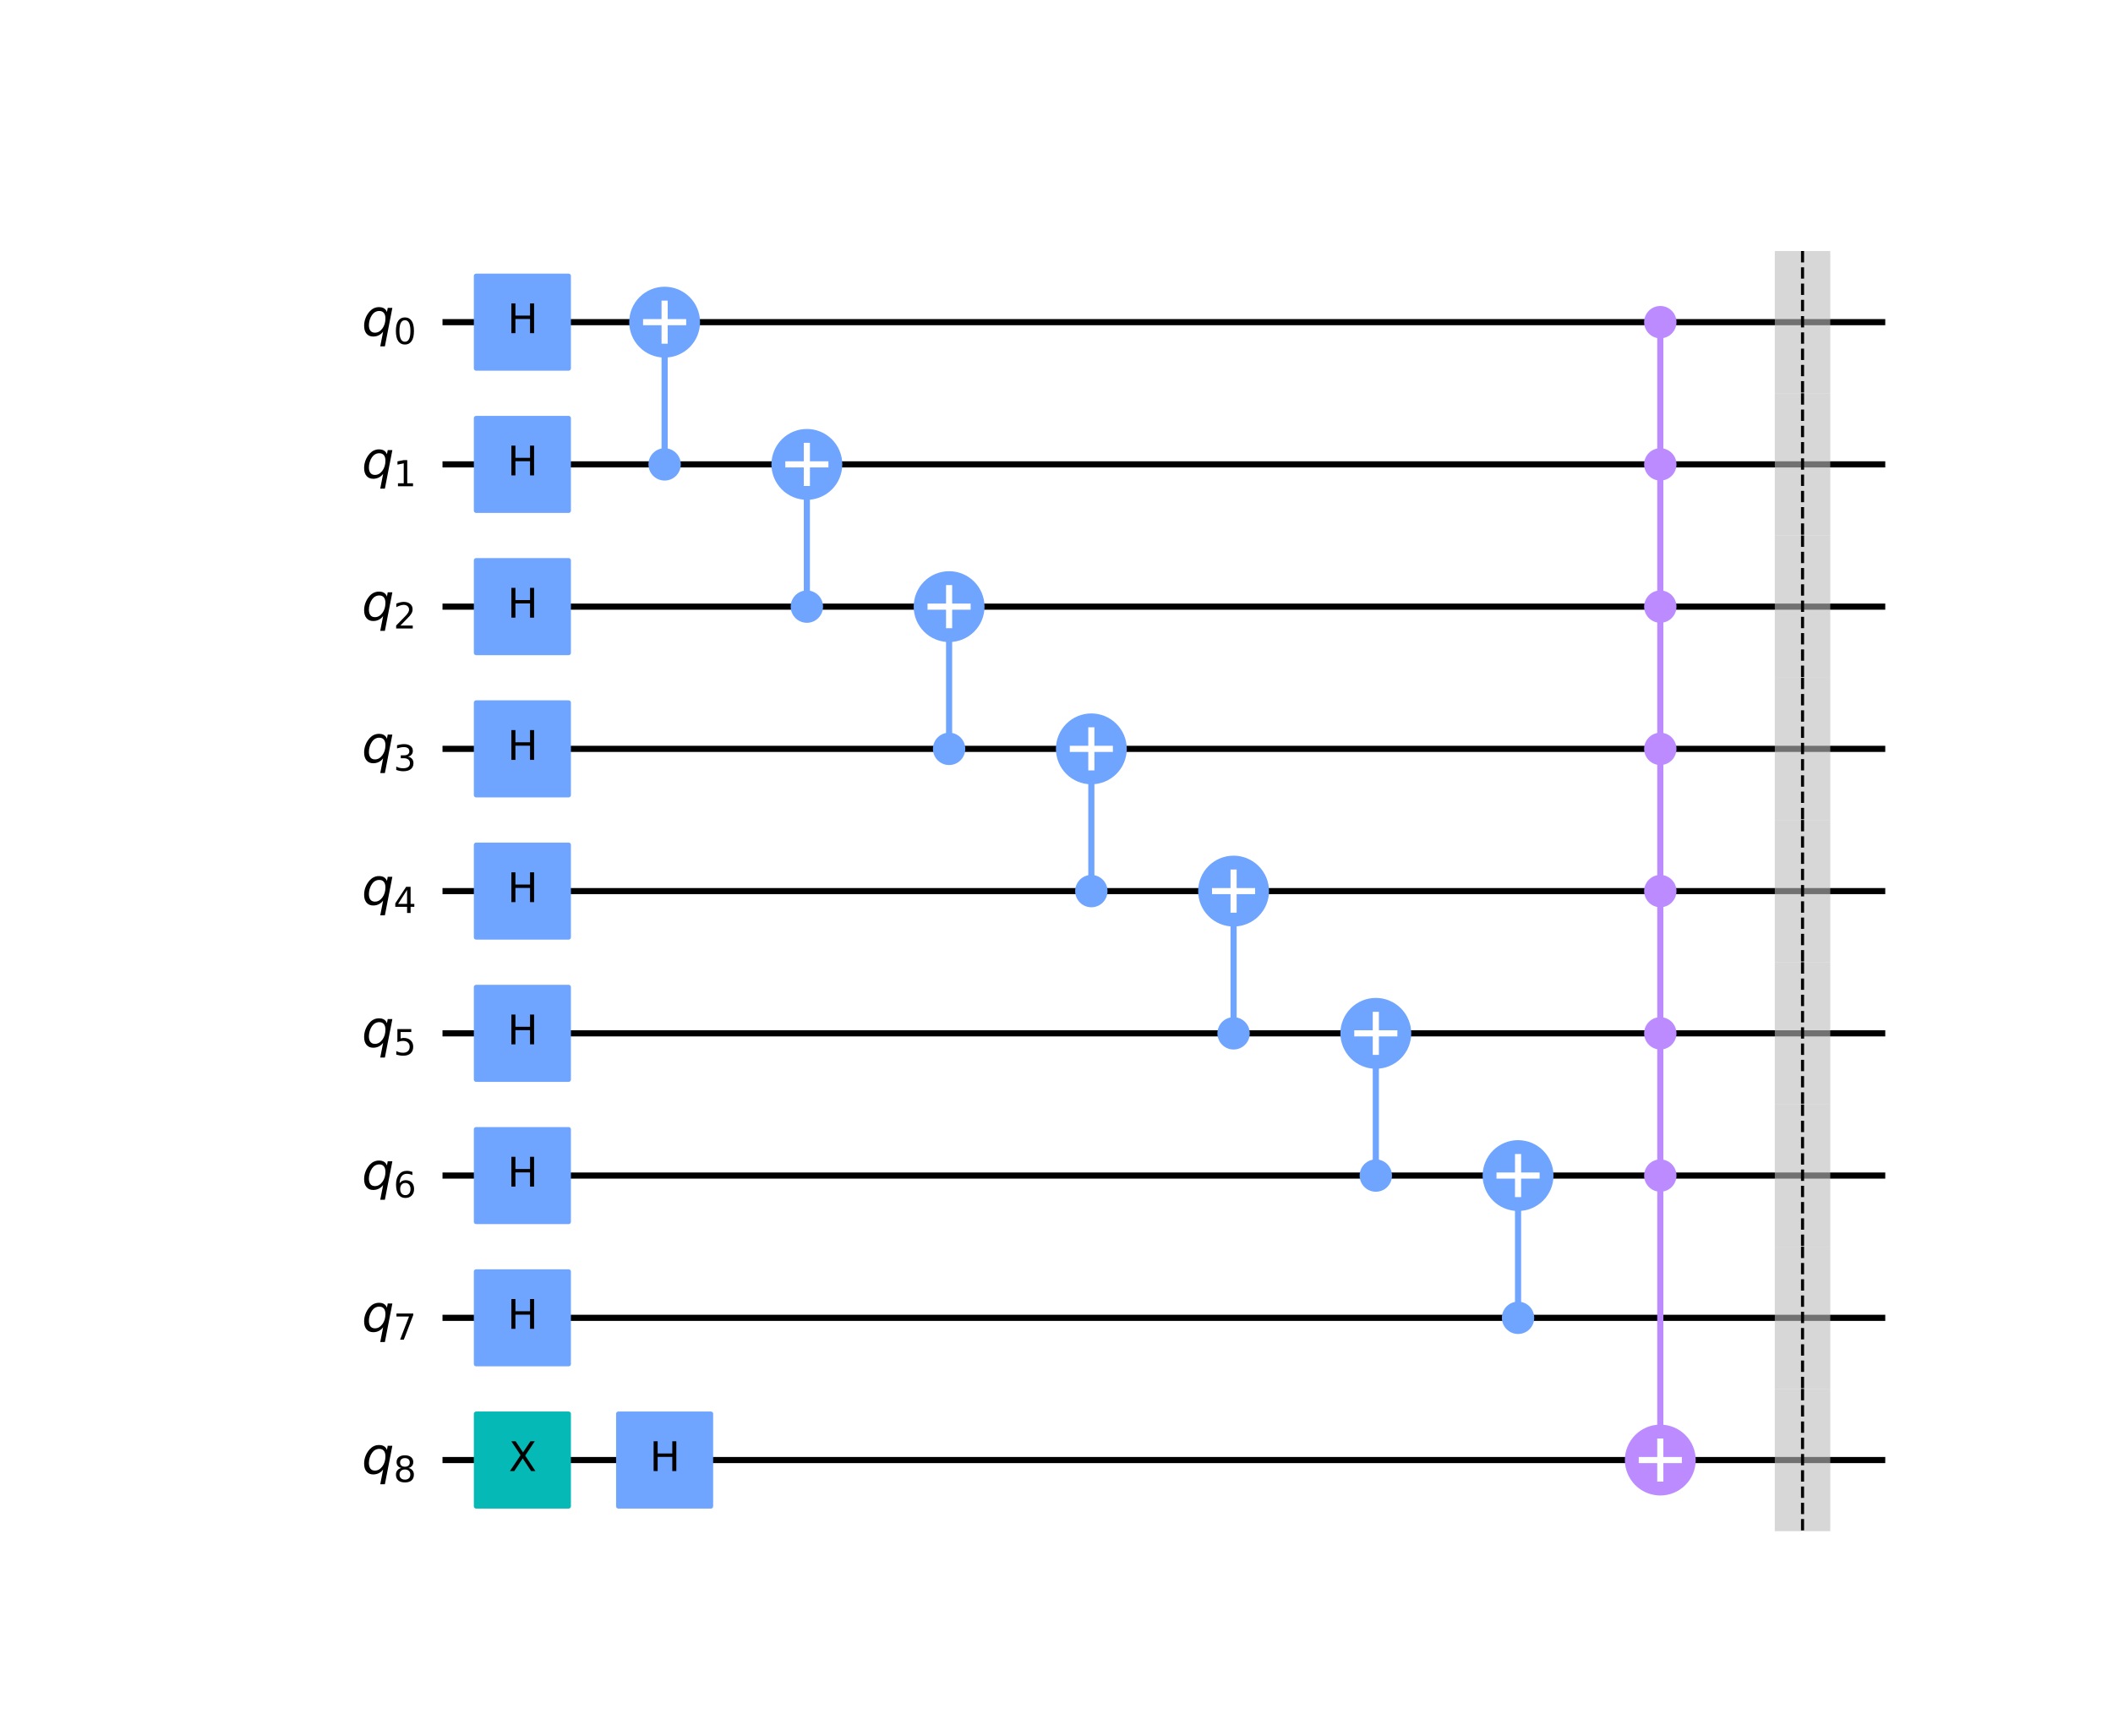 <?xml version="1.0" encoding="utf-8" standalone="no"?>
<!DOCTYPE svg PUBLIC "-//W3C//DTD SVG 1.1//EN"
  "http://www.w3.org/Graphics/SVG/1.1/DTD/svg11.dtd">
<svg height="565.88pt" version="1.1" viewBox="0 0 688.597 565.88" width="688.597pt" xmlns="http://www.w3.org/2000/svg" xmlns:xlink="http://www.w3.org/1999/xlink">
 <defs>
  <style type="text/css">*{stroke-linecap:butt;stroke-linejoin:round;}</style>
 </defs>
 <g id="figure_1">
  <g id="patch_1">
   <path d="M 0 565.88 
L 688.597 565.88 
L 688.597 0 
L 0 0 
z
" style="fill:#ffffff;"/>
  </g>
  <g id="axes_1">
   <g id="line2d_1">
    <path clip-path="url(#p0ee68c8fb1)" d="M 145.205 104.989 
L 613.381 104.989 
" style="fill:none;stroke:#000000;stroke-linecap:square;stroke-width:2;"/>
   </g>
   <g id="line2d_2">
    <path clip-path="url(#p0ee68c8fb1)" d="M 145.205 151.343 
L 613.381 151.343 
" style="fill:none;stroke:#000000;stroke-linecap:square;stroke-width:2;"/>
   </g>
   <g id="line2d_3">
    <path clip-path="url(#p0ee68c8fb1)" d="M 145.205 197.697 
L 613.381 197.697 
" style="fill:none;stroke:#000000;stroke-linecap:square;stroke-width:2;"/>
   </g>
   <g id="line2d_4">
    <path clip-path="url(#p0ee68c8fb1)" d="M 145.205 244.051 
L 613.381 244.051 
" style="fill:none;stroke:#000000;stroke-linecap:square;stroke-width:2;"/>
   </g>
   <g id="line2d_5">
    <path clip-path="url(#p0ee68c8fb1)" d="M 145.205 290.405 
L 613.381 290.405 
" style="fill:none;stroke:#000000;stroke-linecap:square;stroke-width:2;"/>
   </g>
   <g id="line2d_6">
    <path clip-path="url(#p0ee68c8fb1)" d="M 145.205 336.759 
L 613.381 336.759 
" style="fill:none;stroke:#000000;stroke-linecap:square;stroke-width:2;"/>
   </g>
   <g id="line2d_7">
    <path clip-path="url(#p0ee68c8fb1)" d="M 145.205 383.113 
L 613.381 383.113 
" style="fill:none;stroke:#000000;stroke-linecap:square;stroke-width:2;"/>
   </g>
   <g id="line2d_8">
    <path clip-path="url(#p0ee68c8fb1)" d="M 145.205 429.467 
L 613.381 429.467 
" style="fill:none;stroke:#000000;stroke-linecap:square;stroke-width:2;"/>
   </g>
   <g id="line2d_9">
    <path clip-path="url(#p0ee68c8fb1)" d="M 145.205 475.821 
L 613.381 475.821 
" style="fill:none;stroke:#000000;stroke-linecap:square;stroke-width:2;"/>
   </g>
   <g id="patch_2">
    <path clip-path="url(#p0ee68c8fb1)" d="M 578.383 128.166 
L 596.462 128.166 
L 596.462 81.812 
L 578.383 81.812 
z
" style="fill:#bdbdbd;opacity:0.6;"/>
   </g>
   <g id="patch_3">
    <path clip-path="url(#p0ee68c8fb1)" d="M 578.383 174.52 
L 596.462 174.52 
L 596.462 128.166 
L 578.383 128.166 
z
" style="fill:#bdbdbd;opacity:0.6;"/>
   </g>
   <g id="patch_4">
    <path clip-path="url(#p0ee68c8fb1)" d="M 578.383 220.874 
L 596.462 220.874 
L 596.462 174.52 
L 578.383 174.52 
z
" style="fill:#bdbdbd;opacity:0.6;"/>
   </g>
   <g id="patch_5">
    <path clip-path="url(#p0ee68c8fb1)" d="M 578.383 267.228 
L 596.462 267.228 
L 596.462 220.874 
L 578.383 220.874 
z
" style="fill:#bdbdbd;opacity:0.6;"/>
   </g>
   <g id="patch_6">
    <path clip-path="url(#p0ee68c8fb1)" d="M 578.383 313.582 
L 596.462 313.582 
L 596.462 267.228 
L 578.383 267.228 
z
" style="fill:#bdbdbd;opacity:0.6;"/>
   </g>
   <g id="patch_7">
    <path clip-path="url(#p0ee68c8fb1)" d="M 578.383 359.936 
L 596.462 359.936 
L 596.462 313.582 
L 578.383 313.582 
z
" style="fill:#bdbdbd;opacity:0.6;"/>
   </g>
   <g id="patch_8">
    <path clip-path="url(#p0ee68c8fb1)" d="M 578.383 406.29 
L 596.462 406.29 
L 596.462 359.936 
L 578.383 359.936 
z
" style="fill:#bdbdbd;opacity:0.6;"/>
   </g>
   <g id="patch_9">
    <path clip-path="url(#p0ee68c8fb1)" d="M 578.383 452.644 
L 596.462 452.644 
L 596.462 406.29 
L 578.383 406.29 
z
" style="fill:#bdbdbd;opacity:0.6;"/>
   </g>
   <g id="patch_10">
    <path clip-path="url(#p0ee68c8fb1)" d="M 578.383 498.998 
L 596.462 498.998 
L 596.462 452.644 
L 578.383 452.644 
z
" style="fill:#bdbdbd;opacity:0.6;"/>
   </g>
   <g id="line2d_10">
    <path clip-path="url(#p0ee68c8fb1)" d="M 216.591 151.343 
L 216.591 104.989 
" style="fill:none;stroke:#6fa4ff;stroke-linecap:square;stroke-width:2;"/>
   </g>
   <g id="line2d_11">
    <path clip-path="url(#p0ee68c8fb1)" d="M 262.945 197.697 
L 262.945 151.343 
" style="fill:none;stroke:#6fa4ff;stroke-linecap:square;stroke-width:2;"/>
   </g>
   <g id="line2d_12">
    <path clip-path="url(#p0ee68c8fb1)" d="M 309.299 244.051 
L 309.299 197.697 
" style="fill:none;stroke:#6fa4ff;stroke-linecap:square;stroke-width:2;"/>
   </g>
   <g id="line2d_13">
    <path clip-path="url(#p0ee68c8fb1)" d="M 355.653 290.405 
L 355.653 244.051 
" style="fill:none;stroke:#6fa4ff;stroke-linecap:square;stroke-width:2;"/>
   </g>
   <g id="line2d_14">
    <path clip-path="url(#p0ee68c8fb1)" d="M 402.007 336.759 
L 402.007 290.405 
" style="fill:none;stroke:#6fa4ff;stroke-linecap:square;stroke-width:2;"/>
   </g>
   <g id="line2d_15">
    <path clip-path="url(#p0ee68c8fb1)" d="M 448.361 383.113 
L 448.361 336.759 
" style="fill:none;stroke:#6fa4ff;stroke-linecap:square;stroke-width:2;"/>
   </g>
   <g id="line2d_16">
    <path clip-path="url(#p0ee68c8fb1)" d="M 494.715 429.467 
L 494.715 383.113 
" style="fill:none;stroke:#6fa4ff;stroke-linecap:square;stroke-width:2;"/>
   </g>
   <g id="line2d_17">
    <path clip-path="url(#p0ee68c8fb1)" d="M 541.069 475.821 
L 541.069 104.989 
" style="fill:none;stroke:#bb8bff;stroke-linecap:square;stroke-width:2;"/>
   </g>
   <g id="patch_11">
    <path clip-path="url(#p0ee68c8fb1)" d="M 155.171 120.054 
L 185.302 120.054 
L 185.302 89.924 
L 155.171 89.924 
z
" style="fill:#6fa4ff;stroke:#6fa4ff;stroke-linejoin:miter;stroke-width:1.5;"/>
   </g>
   <g id="patch_12">
    <path clip-path="url(#p0ee68c8fb1)" d="M 155.171 166.408 
L 185.302 166.408 
L 185.302 136.278 
L 155.171 136.278 
z
" style="fill:#6fa4ff;stroke:#6fa4ff;stroke-linejoin:miter;stroke-width:1.5;"/>
   </g>
   <g id="patch_13">
    <path clip-path="url(#p0ee68c8fb1)" d="M 155.171 212.762 
L 185.302 212.762 
L 185.302 182.632 
L 155.171 182.632 
z
" style="fill:#6fa4ff;stroke:#6fa4ff;stroke-linejoin:miter;stroke-width:1.5;"/>
   </g>
   <g id="patch_14">
    <path clip-path="url(#p0ee68c8fb1)" d="M 155.171 259.116 
L 185.302 259.116 
L 185.302 228.986 
L 155.171 228.986 
z
" style="fill:#6fa4ff;stroke:#6fa4ff;stroke-linejoin:miter;stroke-width:1.5;"/>
   </g>
   <g id="patch_15">
    <path clip-path="url(#p0ee68c8fb1)" d="M 155.171 305.47 
L 185.302 305.47 
L 185.302 275.34 
L 155.171 275.34 
z
" style="fill:#6fa4ff;stroke:#6fa4ff;stroke-linejoin:miter;stroke-width:1.5;"/>
   </g>
   <g id="patch_16">
    <path clip-path="url(#p0ee68c8fb1)" d="M 155.171 351.824 
L 185.302 351.824 
L 185.302 321.694 
L 155.171 321.694 
z
" style="fill:#6fa4ff;stroke:#6fa4ff;stroke-linejoin:miter;stroke-width:1.5;"/>
   </g>
   <g id="patch_17">
    <path clip-path="url(#p0ee68c8fb1)" d="M 155.171 398.178 
L 185.302 398.178 
L 185.302 368.048 
L 155.171 368.048 
z
" style="fill:#6fa4ff;stroke:#6fa4ff;stroke-linejoin:miter;stroke-width:1.5;"/>
   </g>
   <g id="patch_18">
    <path clip-path="url(#p0ee68c8fb1)" d="M 155.171 444.532 
L 185.302 444.532 
L 185.302 414.402 
L 155.171 414.402 
z
" style="fill:#6fa4ff;stroke:#6fa4ff;stroke-linejoin:miter;stroke-width:1.5;"/>
   </g>
   <g id="patch_19">
    <path clip-path="url(#p0ee68c8fb1)" d="M 155.171 490.886 
L 185.302 490.886 
L 185.302 460.756 
L 155.171 460.756 
z
" style="fill:#05bab6;stroke:#05bab6;stroke-linejoin:miter;stroke-width:1.5;"/>
   </g>
   <g id="patch_20">
    <path clip-path="url(#p0ee68c8fb1)" d="M 216.591 155.862 
C 217.789 155.862 218.939 155.386 219.786 154.539 
C 220.634 153.691 221.11 152.541 221.11 151.343 
C 221.11 150.144 220.634 148.995 219.786 148.147 
C 218.939 147.299 217.789 146.823 216.591 146.823 
C 215.392 146.823 214.242 147.299 213.395 148.147 
C 212.547 148.995 212.071 150.144 212.071 151.343 
C 212.071 152.541 212.547 153.691 213.395 154.539 
C 214.242 155.386 215.392 155.862 216.591 155.862 
z
" style="fill:#6fa4ff;stroke:#6fa4ff;stroke-linejoin:miter;stroke-width:1.5;"/>
   </g>
   <g id="patch_21">
    <path clip-path="url(#p0ee68c8fb1)" d="M 216.591 115.534 
C 219.387 115.534 222.07 114.423 224.047 112.446 
C 226.025 110.468 227.136 107.786 227.136 104.989 
C 227.136 102.192 226.025 99.51 224.047 97.532 
C 222.07 95.554 219.387 94.443 216.591 94.443 
C 213.794 94.443 211.111 95.554 209.134 97.532 
C 207.156 99.51 206.045 102.192 206.045 104.989 
C 206.045 107.786 207.156 110.468 209.134 112.446 
C 211.111 114.423 213.794 115.534 216.591 115.534 
z
" style="fill:#6fa4ff;stroke:#6fa4ff;stroke-linejoin:miter;stroke-width:2;"/>
   </g>
   <g id="patch_22">
    <path clip-path="url(#p0ee68c8fb1)" d="M 201.525 490.886 
L 231.656 490.886 
L 231.656 460.756 
L 201.525 460.756 
z
" style="fill:#6fa4ff;stroke:#6fa4ff;stroke-linejoin:miter;stroke-width:1.5;"/>
   </g>
   <g id="patch_23">
    <path clip-path="url(#p0ee68c8fb1)" d="M 262.945 202.216 
C 264.143 202.216 265.293 201.74 266.14 200.893 
C 266.988 200.045 267.464 198.895 267.464 197.697 
C 267.464 196.498 266.988 195.349 266.14 194.501 
C 265.293 193.653 264.143 193.177 262.945 193.177 
C 261.746 193.177 260.596 193.653 259.749 194.501 
C 258.901 195.349 258.425 196.498 258.425 197.697 
C 258.425 198.895 258.901 200.045 259.749 200.893 
C 260.596 201.74 261.746 202.216 262.945 202.216 
z
" style="fill:#6fa4ff;stroke:#6fa4ff;stroke-linejoin:miter;stroke-width:1.5;"/>
   </g>
   <g id="patch_24">
    <path clip-path="url(#p0ee68c8fb1)" d="M 262.945 161.888 
C 265.741 161.888 268.424 160.777 270.401 158.8 
C 272.379 156.822 273.49 154.14 273.49 151.343 
C 273.49 148.546 272.379 145.864 270.401 143.886 
C 268.424 141.908 265.741 140.797 262.945 140.797 
C 260.148 140.797 257.465 141.908 255.488 143.886 
C 253.51 145.864 252.399 148.546 252.399 151.343 
C 252.399 154.14 253.51 156.822 255.488 158.8 
C 257.465 160.777 260.148 161.888 262.945 161.888 
z
" style="fill:#6fa4ff;stroke:#6fa4ff;stroke-linejoin:miter;stroke-width:2;"/>
   </g>
   <g id="patch_25">
    <path clip-path="url(#p0ee68c8fb1)" d="M 309.299 248.57 
C 310.497 248.57 311.647 248.094 312.494 247.247 
C 313.342 246.399 313.818 245.249 313.818 244.051 
C 313.818 242.852 313.342 241.703 312.494 240.855 
C 311.647 240.007 310.497 239.531 309.299 239.531 
C 308.1 239.531 306.95 240.007 306.103 240.855 
C 305.255 241.703 304.779 242.852 304.779 244.051 
C 304.779 245.249 305.255 246.399 306.103 247.247 
C 306.95 248.094 308.1 248.57 309.299 248.57 
z
" style="fill:#6fa4ff;stroke:#6fa4ff;stroke-linejoin:miter;stroke-width:1.5;"/>
   </g>
   <g id="patch_26">
    <path clip-path="url(#p0ee68c8fb1)" d="M 309.299 208.242 
C 312.095 208.242 314.778 207.131 316.755 205.154 
C 318.733 203.176 319.844 200.494 319.844 197.697 
C 319.844 194.9 318.733 192.218 316.755 190.24 
C 314.778 188.262 312.095 187.151 309.299 187.151 
C 306.502 187.151 303.819 188.262 301.842 190.24 
C 299.864 192.218 298.753 194.9 298.753 197.697 
C 298.753 200.494 299.864 203.176 301.842 205.154 
C 303.819 207.131 306.502 208.242 309.299 208.242 
z
" style="fill:#6fa4ff;stroke:#6fa4ff;stroke-linejoin:miter;stroke-width:2;"/>
   </g>
   <g id="patch_27">
    <path clip-path="url(#p0ee68c8fb1)" d="M 355.653 294.924 
C 356.851 294.924 358.001 294.448 358.848 293.601 
C 359.696 292.753 360.172 291.603 360.172 290.405 
C 360.172 289.206 359.696 288.057 358.848 287.209 
C 358.001 286.361 356.851 285.885 355.653 285.885 
C 354.454 285.885 353.304 286.361 352.457 287.209 
C 351.609 288.057 351.133 289.206 351.133 290.405 
C 351.133 291.603 351.609 292.753 352.457 293.601 
C 353.304 294.448 354.454 294.924 355.653 294.924 
z
" style="fill:#6fa4ff;stroke:#6fa4ff;stroke-linejoin:miter;stroke-width:1.5;"/>
   </g>
   <g id="patch_28">
    <path clip-path="url(#p0ee68c8fb1)" d="M 355.653 254.596 
C 358.449 254.596 361.132 253.485 363.109 251.508 
C 365.087 249.53 366.198 246.848 366.198 244.051 
C 366.198 241.254 365.087 238.572 363.109 236.594 
C 361.132 234.616 358.449 233.505 355.653 233.505 
C 352.856 233.505 350.173 234.616 348.196 236.594 
C 346.218 238.572 345.107 241.254 345.107 244.051 
C 345.107 246.848 346.218 249.53 348.196 251.508 
C 350.173 253.485 352.856 254.596 355.653 254.596 
z
" style="fill:#6fa4ff;stroke:#6fa4ff;stroke-linejoin:miter;stroke-width:2;"/>
   </g>
   <g id="patch_29">
    <path clip-path="url(#p0ee68c8fb1)" d="M 402.007 341.278 
C 403.205 341.278 404.355 340.802 405.202 339.955 
C 406.05 339.107 406.526 337.957 406.526 336.759 
C 406.526 335.56 406.05 334.411 405.202 333.563 
C 404.355 332.715 403.205 332.239 402.007 332.239 
C 400.808 332.239 399.658 332.715 398.811 333.563 
C 397.963 334.411 397.487 335.56 397.487 336.759 
C 397.487 337.957 397.963 339.107 398.811 339.955 
C 399.658 340.802 400.808 341.278 402.007 341.278 
z
" style="fill:#6fa4ff;stroke:#6fa4ff;stroke-linejoin:miter;stroke-width:1.5;"/>
   </g>
   <g id="patch_30">
    <path clip-path="url(#p0ee68c8fb1)" d="M 402.007 300.95 
C 404.803 300.95 407.486 299.839 409.463 297.862 
C 411.441 295.884 412.552 293.202 412.552 290.405 
C 412.552 287.608 411.441 284.926 409.463 282.948 
C 407.486 280.97 404.803 279.859 402.007 279.859 
C 399.21 279.859 396.527 280.97 394.55 282.948 
C 392.572 284.926 391.461 287.608 391.461 290.405 
C 391.461 293.202 392.572 295.884 394.55 297.862 
C 396.527 299.839 399.21 300.95 402.007 300.95 
z
" style="fill:#6fa4ff;stroke:#6fa4ff;stroke-linejoin:miter;stroke-width:2;"/>
   </g>
   <g id="patch_31">
    <path clip-path="url(#p0ee68c8fb1)" d="M 448.361 387.632 
C 449.559 387.632 450.709 387.156 451.556 386.309 
C 452.404 385.461 452.88 384.311 452.88 383.113 
C 452.88 381.914 452.404 380.765 451.556 379.917 
C 450.709 379.069 449.559 378.593 448.361 378.593 
C 447.162 378.593 446.012 379.069 445.165 379.917 
C 444.317 380.765 443.841 381.914 443.841 383.113 
C 443.841 384.311 444.317 385.461 445.165 386.309 
C 446.012 387.156 447.162 387.632 448.361 387.632 
z
" style="fill:#6fa4ff;stroke:#6fa4ff;stroke-linejoin:miter;stroke-width:1.5;"/>
   </g>
   <g id="patch_32">
    <path clip-path="url(#p0ee68c8fb1)" d="M 448.361 347.304 
C 451.157 347.304 453.84 346.193 455.817 344.216 
C 457.795 342.238 458.906 339.556 458.906 336.759 
C 458.906 333.962 457.795 331.28 455.817 329.302 
C 453.84 327.324 451.157 326.213 448.361 326.213 
C 445.564 326.213 442.881 327.324 440.904 329.302 
C 438.926 331.28 437.815 333.962 437.815 336.759 
C 437.815 339.556 438.926 342.238 440.904 344.216 
C 442.881 346.193 445.564 347.304 448.361 347.304 
z
" style="fill:#6fa4ff;stroke:#6fa4ff;stroke-linejoin:miter;stroke-width:2;"/>
   </g>
   <g id="patch_33">
    <path clip-path="url(#p0ee68c8fb1)" d="M 494.715 433.986 
C 495.913 433.986 497.063 433.51 497.91 432.663 
C 498.758 431.815 499.234 430.665 499.234 429.467 
C 499.234 428.268 498.758 427.119 497.91 426.271 
C 497.063 425.423 495.913 424.947 494.715 424.947 
C 493.516 424.947 492.366 425.423 491.519 426.271 
C 490.671 427.119 490.195 428.268 490.195 429.467 
C 490.195 430.665 490.671 431.815 491.519 432.663 
C 492.366 433.51 493.516 433.986 494.715 433.986 
z
" style="fill:#6fa4ff;stroke:#6fa4ff;stroke-linejoin:miter;stroke-width:1.5;"/>
   </g>
   <g id="patch_34">
    <path clip-path="url(#p0ee68c8fb1)" d="M 494.715 393.658 
C 497.511 393.658 500.194 392.547 502.171 390.57 
C 504.149 388.592 505.26 385.91 505.26 383.113 
C 505.26 380.316 504.149 377.634 502.171 375.656 
C 500.194 373.678 497.511 372.567 494.715 372.567 
C 491.918 372.567 489.235 373.678 487.258 375.656 
C 485.28 377.634 484.169 380.316 484.169 383.113 
C 484.169 385.91 485.28 388.592 487.258 390.57 
C 489.235 392.547 491.918 393.658 494.715 393.658 
z
" style="fill:#6fa4ff;stroke:#6fa4ff;stroke-linejoin:miter;stroke-width:2;"/>
   </g>
   <g id="patch_35">
    <path clip-path="url(#p0ee68c8fb1)" d="M 541.069 109.508 
C 542.267 109.508 543.417 109.032 544.264 108.185 
C 545.112 107.337 545.588 106.187 545.588 104.989 
C 545.588 103.79 545.112 102.641 544.264 101.793 
C 543.417 100.945 542.267 100.469 541.069 100.469 
C 539.87 100.469 538.72 100.945 537.873 101.793 
C 537.025 102.641 536.549 103.79 536.549 104.989 
C 536.549 106.187 537.025 107.337 537.873 108.185 
C 538.72 109.032 539.87 109.508 541.069 109.508 
z
" style="fill:#bb8bff;stroke:#bb8bff;stroke-linejoin:miter;stroke-width:1.5;"/>
   </g>
   <g id="patch_36">
    <path clip-path="url(#p0ee68c8fb1)" d="M 541.069 155.862 
C 542.267 155.862 543.417 155.386 544.264 154.539 
C 545.112 153.691 545.588 152.541 545.588 151.343 
C 545.588 150.144 545.112 148.995 544.264 148.147 
C 543.417 147.299 542.267 146.823 541.069 146.823 
C 539.87 146.823 538.72 147.299 537.873 148.147 
C 537.025 148.995 536.549 150.144 536.549 151.343 
C 536.549 152.541 537.025 153.691 537.873 154.539 
C 538.72 155.386 539.87 155.862 541.069 155.862 
z
" style="fill:#bb8bff;stroke:#bb8bff;stroke-linejoin:miter;stroke-width:1.5;"/>
   </g>
   <g id="patch_37">
    <path clip-path="url(#p0ee68c8fb1)" d="M 541.069 202.216 
C 542.267 202.216 543.417 201.74 544.264 200.893 
C 545.112 200.045 545.588 198.895 545.588 197.697 
C 545.588 196.498 545.112 195.349 544.264 194.501 
C 543.417 193.653 542.267 193.177 541.069 193.177 
C 539.87 193.177 538.72 193.653 537.873 194.501 
C 537.025 195.349 536.549 196.498 536.549 197.697 
C 536.549 198.895 537.025 200.045 537.873 200.893 
C 538.72 201.74 539.87 202.216 541.069 202.216 
z
" style="fill:#bb8bff;stroke:#bb8bff;stroke-linejoin:miter;stroke-width:1.5;"/>
   </g>
   <g id="patch_38">
    <path clip-path="url(#p0ee68c8fb1)" d="M 541.069 248.57 
C 542.267 248.57 543.417 248.094 544.264 247.247 
C 545.112 246.399 545.588 245.249 545.588 244.051 
C 545.588 242.852 545.112 241.703 544.264 240.855 
C 543.417 240.007 542.267 239.531 541.069 239.531 
C 539.87 239.531 538.72 240.007 537.873 240.855 
C 537.025 241.703 536.549 242.852 536.549 244.051 
C 536.549 245.249 537.025 246.399 537.873 247.247 
C 538.72 248.094 539.87 248.57 541.069 248.57 
z
" style="fill:#bb8bff;stroke:#bb8bff;stroke-linejoin:miter;stroke-width:1.5;"/>
   </g>
   <g id="patch_39">
    <path clip-path="url(#p0ee68c8fb1)" d="M 541.069 294.924 
C 542.267 294.924 543.417 294.448 544.264 293.601 
C 545.112 292.753 545.588 291.603 545.588 290.405 
C 545.588 289.206 545.112 288.057 544.264 287.209 
C 543.417 286.361 542.267 285.885 541.069 285.885 
C 539.87 285.885 538.72 286.361 537.873 287.209 
C 537.025 288.057 536.549 289.206 536.549 290.405 
C 536.549 291.603 537.025 292.753 537.873 293.601 
C 538.72 294.448 539.87 294.924 541.069 294.924 
z
" style="fill:#bb8bff;stroke:#bb8bff;stroke-linejoin:miter;stroke-width:1.5;"/>
   </g>
   <g id="patch_40">
    <path clip-path="url(#p0ee68c8fb1)" d="M 541.069 341.278 
C 542.267 341.278 543.417 340.802 544.264 339.955 
C 545.112 339.107 545.588 337.957 545.588 336.759 
C 545.588 335.56 545.112 334.411 544.264 333.563 
C 543.417 332.715 542.267 332.239 541.069 332.239 
C 539.87 332.239 538.72 332.715 537.873 333.563 
C 537.025 334.411 536.549 335.56 536.549 336.759 
C 536.549 337.957 537.025 339.107 537.873 339.955 
C 538.72 340.802 539.87 341.278 541.069 341.278 
z
" style="fill:#bb8bff;stroke:#bb8bff;stroke-linejoin:miter;stroke-width:1.5;"/>
   </g>
   <g id="patch_41">
    <path clip-path="url(#p0ee68c8fb1)" d="M 541.069 387.632 
C 542.267 387.632 543.417 387.156 544.264 386.309 
C 545.112 385.461 545.588 384.311 545.588 383.113 
C 545.588 381.914 545.112 380.765 544.264 379.917 
C 543.417 379.069 542.267 378.593 541.069 378.593 
C 539.87 378.593 538.72 379.069 537.873 379.917 
C 537.025 380.765 536.549 381.914 536.549 383.113 
C 536.549 384.311 537.025 385.461 537.873 386.309 
C 538.72 387.156 539.87 387.632 541.069 387.632 
z
" style="fill:#bb8bff;stroke:#bb8bff;stroke-linejoin:miter;stroke-width:1.5;"/>
   </g>
   <g id="patch_42">
    <path clip-path="url(#p0ee68c8fb1)" d="M 541.069 486.366 
C 543.865 486.366 546.548 485.255 548.525 483.278 
C 550.503 481.3 551.614 478.618 551.614 475.821 
C 551.614 473.024 550.503 470.342 548.525 468.364 
C 546.548 466.386 543.865 465.275 541.069 465.275 
C 538.272 465.275 535.589 466.386 533.612 468.364 
C 531.634 470.342 530.523 473.024 530.523 475.821 
C 530.523 478.618 531.634 481.3 533.612 483.278 
C 535.589 485.255 538.272 486.366 541.069 486.366 
z
" style="fill:#bb8bff;stroke:#bb8bff;stroke-linejoin:miter;stroke-width:2;"/>
   </g>
   <g id="line2d_18">
    <path clip-path="url(#p0ee68c8fb1)" d="M 216.591 111.015 
L 216.591 98.963 
" style="fill:none;stroke:#ffffff;stroke-linecap:square;stroke-width:2;"/>
   </g>
   <g id="line2d_19">
    <path clip-path="url(#p0ee68c8fb1)" d="M 210.565 104.989 
L 222.617 104.989 
" style="fill:none;stroke:#ffffff;stroke-linecap:square;stroke-width:2;"/>
   </g>
   <g id="line2d_20">
    <path clip-path="url(#p0ee68c8fb1)" d="M 262.945 157.369 
L 262.945 145.317 
" style="fill:none;stroke:#ffffff;stroke-linecap:square;stroke-width:2;"/>
   </g>
   <g id="line2d_21">
    <path clip-path="url(#p0ee68c8fb1)" d="M 256.919 151.343 
L 268.971 151.343 
" style="fill:none;stroke:#ffffff;stroke-linecap:square;stroke-width:2;"/>
   </g>
   <g id="line2d_22">
    <path clip-path="url(#p0ee68c8fb1)" d="M 309.299 203.723 
L 309.299 191.671 
" style="fill:none;stroke:#ffffff;stroke-linecap:square;stroke-width:2;"/>
   </g>
   <g id="line2d_23">
    <path clip-path="url(#p0ee68c8fb1)" d="M 303.273 197.697 
L 315.325 197.697 
" style="fill:none;stroke:#ffffff;stroke-linecap:square;stroke-width:2;"/>
   </g>
   <g id="line2d_24">
    <path clip-path="url(#p0ee68c8fb1)" d="M 355.653 250.077 
L 355.653 238.025 
" style="fill:none;stroke:#ffffff;stroke-linecap:square;stroke-width:2;"/>
   </g>
   <g id="line2d_25">
    <path clip-path="url(#p0ee68c8fb1)" d="M 349.627 244.051 
L 361.679 244.051 
" style="fill:none;stroke:#ffffff;stroke-linecap:square;stroke-width:2;"/>
   </g>
   <g id="line2d_26">
    <path clip-path="url(#p0ee68c8fb1)" d="M 402.007 296.431 
L 402.007 284.379 
" style="fill:none;stroke:#ffffff;stroke-linecap:square;stroke-width:2;"/>
   </g>
   <g id="line2d_27">
    <path clip-path="url(#p0ee68c8fb1)" d="M 395.981 290.405 
L 408.033 290.405 
" style="fill:none;stroke:#ffffff;stroke-linecap:square;stroke-width:2;"/>
   </g>
   <g id="line2d_28">
    <path clip-path="url(#p0ee68c8fb1)" d="M 448.361 342.785 
L 448.361 330.733 
" style="fill:none;stroke:#ffffff;stroke-linecap:square;stroke-width:2;"/>
   </g>
   <g id="line2d_29">
    <path clip-path="url(#p0ee68c8fb1)" d="M 442.335 336.759 
L 454.387 336.759 
" style="fill:none;stroke:#ffffff;stroke-linecap:square;stroke-width:2;"/>
   </g>
   <g id="line2d_30">
    <path clip-path="url(#p0ee68c8fb1)" d="M 494.715 389.139 
L 494.715 377.087 
" style="fill:none;stroke:#ffffff;stroke-linecap:square;stroke-width:2;"/>
   </g>
   <g id="line2d_31">
    <path clip-path="url(#p0ee68c8fb1)" d="M 488.689 383.113 
L 500.741 383.113 
" style="fill:none;stroke:#ffffff;stroke-linecap:square;stroke-width:2;"/>
   </g>
   <g id="line2d_32">
    <path clip-path="url(#p0ee68c8fb1)" d="M 541.069 481.847 
L 541.069 469.795 
" style="fill:none;stroke:#ffffff;stroke-linecap:square;stroke-width:2;"/>
   </g>
   <g id="line2d_33">
    <path clip-path="url(#p0ee68c8fb1)" d="M 535.043 475.821 
L 547.095 475.821 
" style="fill:none;stroke:#ffffff;stroke-linecap:square;stroke-width:2;"/>
   </g>
   <g id="line2d_34">
    <path clip-path="url(#p0ee68c8fb1)" d="M 587.423 81.812 
L 587.423 128.166 
" style="fill:none;stroke:#000000;stroke-dasharray:3.7,1.6;stroke-dashoffset:0;"/>
   </g>
   <g id="line2d_35">
    <path clip-path="url(#p0ee68c8fb1)" d="M 587.423 128.166 
L 587.423 174.52 
" style="fill:none;stroke:#000000;stroke-dasharray:3.7,1.6;stroke-dashoffset:0;"/>
   </g>
   <g id="line2d_36">
    <path clip-path="url(#p0ee68c8fb1)" d="M 587.423 174.52 
L 587.423 220.874 
" style="fill:none;stroke:#000000;stroke-dasharray:3.7,1.6;stroke-dashoffset:0;"/>
   </g>
   <g id="line2d_37">
    <path clip-path="url(#p0ee68c8fb1)" d="M 587.423 220.874 
L 587.423 267.228 
" style="fill:none;stroke:#000000;stroke-dasharray:3.7,1.6;stroke-dashoffset:0;"/>
   </g>
   <g id="line2d_38">
    <path clip-path="url(#p0ee68c8fb1)" d="M 587.423 267.228 
L 587.423 313.582 
" style="fill:none;stroke:#000000;stroke-dasharray:3.7,1.6;stroke-dashoffset:0;"/>
   </g>
   <g id="line2d_39">
    <path clip-path="url(#p0ee68c8fb1)" d="M 587.423 313.582 
L 587.423 359.936 
" style="fill:none;stroke:#000000;stroke-dasharray:3.7,1.6;stroke-dashoffset:0;"/>
   </g>
   <g id="line2d_40">
    <path clip-path="url(#p0ee68c8fb1)" d="M 587.423 359.936 
L 587.423 406.29 
" style="fill:none;stroke:#000000;stroke-dasharray:3.7,1.6;stroke-dashoffset:0;"/>
   </g>
   <g id="line2d_41">
    <path clip-path="url(#p0ee68c8fb1)" d="M 587.423 406.29 
L 587.423 452.644 
" style="fill:none;stroke:#000000;stroke-dasharray:3.7,1.6;stroke-dashoffset:0;"/>
   </g>
   <g id="line2d_42">
    <path clip-path="url(#p0ee68c8fb1)" d="M 587.423 452.644 
L 587.423 498.998 
" style="fill:none;stroke:#000000;stroke-dasharray:3.7,1.6;stroke-dashoffset:0;"/>
   </g>
   <g id="text_1">
    <g clip-path="url(#p0ee68c8fb1)">
     <!-- H -->
     <g transform="translate(165.348 108.576)scale(0.13 -0.13)">
      <defs>
       <path d="M 628 4666 
L 1259 4666 
L 1259 2753 
L 3553 2753 
L 3553 4666 
L 4184 4666 
L 4184 0 
L 3553 0 
L 3553 2222 
L 1259 2222 
L 1259 0 
L 628 0 
L 628 4666 
z
" id="DejaVuSans-48" transform="scale(0.016)"/>
      </defs>
      <use xlink:href="#DejaVuSans-48"/>
     </g>
    </g>
   </g>
   <g id="text_2">
    <g clip-path="url(#p0ee68c8fb1)">
     <!-- H -->
     <g transform="translate(165.348 154.93)scale(0.13 -0.13)">
      <use xlink:href="#DejaVuSans-48"/>
     </g>
    </g>
   </g>
   <g id="text_3">
    <g clip-path="url(#p0ee68c8fb1)">
     <!-- H -->
     <g transform="translate(165.348 201.284)scale(0.13 -0.13)">
      <use xlink:href="#DejaVuSans-48"/>
     </g>
    </g>
   </g>
   <g id="text_4">
    <g clip-path="url(#p0ee68c8fb1)">
     <!-- H -->
     <g transform="translate(165.348 247.638)scale(0.13 -0.13)">
      <use xlink:href="#DejaVuSans-48"/>
     </g>
    </g>
   </g>
   <g id="text_5">
    <g clip-path="url(#p0ee68c8fb1)">
     <!-- H -->
     <g transform="translate(165.348 293.992)scale(0.13 -0.13)">
      <use xlink:href="#DejaVuSans-48"/>
     </g>
    </g>
   </g>
   <g id="text_6">
    <g clip-path="url(#p0ee68c8fb1)">
     <!-- H -->
     <g transform="translate(165.348 340.346)scale(0.13 -0.13)">
      <use xlink:href="#DejaVuSans-48"/>
     </g>
    </g>
   </g>
   <g id="text_7">
    <g clip-path="url(#p0ee68c8fb1)">
     <!-- H -->
     <g transform="translate(165.348 386.7)scale(0.13 -0.13)">
      <use xlink:href="#DejaVuSans-48"/>
     </g>
    </g>
   </g>
   <g id="text_8">
    <g clip-path="url(#p0ee68c8fb1)">
     <!-- H -->
     <g transform="translate(165.348 433.054)scale(0.13 -0.13)">
      <use xlink:href="#DejaVuSans-48"/>
     </g>
    </g>
   </g>
   <g id="text_9">
    <g clip-path="url(#p0ee68c8fb1)">
     <!-- X -->
     <g transform="translate(165.784 479.408)scale(0.13 -0.13)">
      <defs>
       <path d="M 403 4666 
L 1081 4666 
L 2241 2931 
L 3406 4666 
L 4084 4666 
L 2584 2425 
L 4184 0 
L 3506 0 
L 2194 1984 
L 872 0 
L 191 0 
L 1856 2491 
L 403 4666 
z
" id="DejaVuSans-58" transform="scale(0.016)"/>
      </defs>
      <use xlink:href="#DejaVuSans-58"/>
     </g>
    </g>
   </g>
   <g id="text_10">
    <g clip-path="url(#p0ee68c8fb1)">
     <!-- H -->
     <g transform="translate(211.702 479.408)scale(0.13 -0.13)">
      <use xlink:href="#DejaVuSans-48"/>
     </g>
    </g>
   </g>
   <g id="text_11">
    <g clip-path="url(#p0ee68c8fb1)">
     <!-- ${q}_{0}$ -->
     <g transform="translate(117.897 109.44)scale(0.163 -0.163)">
      <defs>
       <path d="M 2669 525 
Q 2438 222 2123 65 
Q 1809 -91 1428 -91 
Q 897 -91 595 267 
Q 294 625 294 1253 
Q 294 1759 480 2231 
Q 666 2703 1013 3078 
Q 1238 3322 1530 3453 
Q 1822 3584 2144 3584 
Q 2531 3584 2781 3431 
Q 3031 3278 3144 2969 
L 3244 3494 
L 3822 3494 
L 2888 -1319 
L 2309 -1319 
L 2669 525 
z
M 891 1338 
Q 891 875 1084 633 
Q 1278 391 1644 391 
Q 2188 391 2572 911 
Q 2956 1431 2956 2175 
Q 2956 2625 2757 2864 
Q 2559 3103 2188 3103 
Q 1916 3103 1684 2976 
Q 1453 2850 1281 2606 
Q 1100 2350 995 2006 
Q 891 1663 891 1338 
z
" id="DejaVuSans-Oblique-71" transform="scale(0.016)"/>
       <path d="M 2034 4250 
Q 1547 4250 1301 3770 
Q 1056 3291 1056 2328 
Q 1056 1369 1301 889 
Q 1547 409 2034 409 
Q 2525 409 2770 889 
Q 3016 1369 3016 2328 
Q 3016 3291 2770 3770 
Q 2525 4250 2034 4250 
z
M 2034 4750 
Q 2819 4750 3233 4129 
Q 3647 3509 3647 2328 
Q 3647 1150 3233 529 
Q 2819 -91 2034 -91 
Q 1250 -91 836 529 
Q 422 1150 422 2328 
Q 422 3509 836 4129 
Q 1250 4750 2034 4750 
z
" id="DejaVuSans-30" transform="scale(0.016)"/>
      </defs>
      <use xlink:href="#DejaVuSans-Oblique-71"/>
      <use transform="translate(63.477 -16.406)scale(0.7)" xlink:href="#DejaVuSans-30"/>
     </g>
    </g>
   </g>
   <g id="text_12">
    <g clip-path="url(#p0ee68c8fb1)">
     <!-- ${q}_{1}$ -->
     <g transform="translate(117.897 155.794)scale(0.163 -0.163)">
      <defs>
       <path d="M 794 531 
L 1825 531 
L 1825 4091 
L 703 3866 
L 703 4441 
L 1819 4666 
L 2450 4666 
L 2450 531 
L 3481 531 
L 3481 0 
L 794 0 
L 794 531 
z
" id="DejaVuSans-31" transform="scale(0.016)"/>
      </defs>
      <use xlink:href="#DejaVuSans-Oblique-71"/>
      <use transform="translate(63.477 -16.406)scale(0.7)" xlink:href="#DejaVuSans-31"/>
     </g>
    </g>
   </g>
   <g id="text_13">
    <g clip-path="url(#p0ee68c8fb1)">
     <!-- ${q}_{2}$ -->
     <g transform="translate(117.897 202.148)scale(0.163 -0.163)">
      <defs>
       <path d="M 1228 531 
L 3431 531 
L 3431 0 
L 469 0 
L 469 531 
Q 828 903 1448 1529 
Q 2069 2156 2228 2338 
Q 2531 2678 2651 2914 
Q 2772 3150 2772 3378 
Q 2772 3750 2511 3984 
Q 2250 4219 1831 4219 
Q 1534 4219 1204 4116 
Q 875 4013 500 3803 
L 500 4441 
Q 881 4594 1212 4672 
Q 1544 4750 1819 4750 
Q 2544 4750 2975 4387 
Q 3406 4025 3406 3419 
Q 3406 3131 3298 2873 
Q 3191 2616 2906 2266 
Q 2828 2175 2409 1742 
Q 1991 1309 1228 531 
z
" id="DejaVuSans-32" transform="scale(0.016)"/>
      </defs>
      <use xlink:href="#DejaVuSans-Oblique-71"/>
      <use transform="translate(63.477 -16.406)scale(0.7)" xlink:href="#DejaVuSans-32"/>
     </g>
    </g>
   </g>
   <g id="text_14">
    <g clip-path="url(#p0ee68c8fb1)">
     <!-- ${q}_{3}$ -->
     <g transform="translate(117.897 248.502)scale(0.163 -0.163)">
      <defs>
       <path d="M 2597 2516 
Q 3050 2419 3304 2112 
Q 3559 1806 3559 1356 
Q 3559 666 3084 287 
Q 2609 -91 1734 -91 
Q 1441 -91 1130 -33 
Q 819 25 488 141 
L 488 750 
Q 750 597 1062 519 
Q 1375 441 1716 441 
Q 2309 441 2620 675 
Q 2931 909 2931 1356 
Q 2931 1769 2642 2001 
Q 2353 2234 1838 2234 
L 1294 2234 
L 1294 2753 
L 1863 2753 
Q 2328 2753 2575 2939 
Q 2822 3125 2822 3475 
Q 2822 3834 2567 4026 
Q 2313 4219 1838 4219 
Q 1578 4219 1281 4162 
Q 984 4106 628 3988 
L 628 4550 
Q 988 4650 1302 4700 
Q 1616 4750 1894 4750 
Q 2613 4750 3031 4423 
Q 3450 4097 3450 3541 
Q 3450 3153 3228 2886 
Q 3006 2619 2597 2516 
z
" id="DejaVuSans-33" transform="scale(0.016)"/>
      </defs>
      <use xlink:href="#DejaVuSans-Oblique-71"/>
      <use transform="translate(63.477 -16.406)scale(0.7)" xlink:href="#DejaVuSans-33"/>
     </g>
    </g>
   </g>
   <g id="text_15">
    <g clip-path="url(#p0ee68c8fb1)">
     <!-- ${q}_{4}$ -->
     <g transform="translate(117.897 294.856)scale(0.163 -0.163)">
      <defs>
       <path d="M 2419 4116 
L 825 1625 
L 2419 1625 
L 2419 4116 
z
M 2253 4666 
L 3047 4666 
L 3047 1625 
L 3713 1625 
L 3713 1100 
L 3047 1100 
L 3047 0 
L 2419 0 
L 2419 1100 
L 313 1100 
L 313 1709 
L 2253 4666 
z
" id="DejaVuSans-34" transform="scale(0.016)"/>
      </defs>
      <use xlink:href="#DejaVuSans-Oblique-71"/>
      <use transform="translate(63.477 -16.406)scale(0.7)" xlink:href="#DejaVuSans-34"/>
     </g>
    </g>
   </g>
   <g id="text_16">
    <g clip-path="url(#p0ee68c8fb1)">
     <!-- ${q}_{5}$ -->
     <g transform="translate(117.897 341.21)scale(0.163 -0.163)">
      <defs>
       <path d="M 691 4666 
L 3169 4666 
L 3169 4134 
L 1269 4134 
L 1269 2991 
Q 1406 3038 1543 3061 
Q 1681 3084 1819 3084 
Q 2600 3084 3056 2656 
Q 3513 2228 3513 1497 
Q 3513 744 3044 326 
Q 2575 -91 1722 -91 
Q 1428 -91 1123 -41 
Q 819 9 494 109 
L 494 744 
Q 775 591 1075 516 
Q 1375 441 1709 441 
Q 2250 441 2565 725 
Q 2881 1009 2881 1497 
Q 2881 1984 2565 2268 
Q 2250 2553 1709 2553 
Q 1456 2553 1204 2497 
Q 953 2441 691 2322 
L 691 4666 
z
" id="DejaVuSans-35" transform="scale(0.016)"/>
      </defs>
      <use xlink:href="#DejaVuSans-Oblique-71"/>
      <use transform="translate(63.477 -16.406)scale(0.7)" xlink:href="#DejaVuSans-35"/>
     </g>
    </g>
   </g>
   <g id="text_17">
    <g clip-path="url(#p0ee68c8fb1)">
     <!-- ${q}_{6}$ -->
     <g transform="translate(117.897 387.564)scale(0.163 -0.163)">
      <defs>
       <path d="M 2113 2584 
Q 1688 2584 1439 2293 
Q 1191 2003 1191 1497 
Q 1191 994 1439 701 
Q 1688 409 2113 409 
Q 2538 409 2786 701 
Q 3034 994 3034 1497 
Q 3034 2003 2786 2293 
Q 2538 2584 2113 2584 
z
M 3366 4563 
L 3366 3988 
Q 3128 4100 2886 4159 
Q 2644 4219 2406 4219 
Q 1781 4219 1451 3797 
Q 1122 3375 1075 2522 
Q 1259 2794 1537 2939 
Q 1816 3084 2150 3084 
Q 2853 3084 3261 2657 
Q 3669 2231 3669 1497 
Q 3669 778 3244 343 
Q 2819 -91 2113 -91 
Q 1303 -91 875 529 
Q 447 1150 447 2328 
Q 447 3434 972 4092 
Q 1497 4750 2381 4750 
Q 2619 4750 2861 4703 
Q 3103 4656 3366 4563 
z
" id="DejaVuSans-36" transform="scale(0.016)"/>
      </defs>
      <use xlink:href="#DejaVuSans-Oblique-71"/>
      <use transform="translate(63.477 -16.406)scale(0.7)" xlink:href="#DejaVuSans-36"/>
     </g>
    </g>
   </g>
   <g id="text_18">
    <g clip-path="url(#p0ee68c8fb1)">
     <!-- ${q}_{7}$ -->
     <g transform="translate(117.897 433.918)scale(0.163 -0.163)">
      <defs>
       <path d="M 525 4666 
L 3525 4666 
L 3525 4397 
L 1831 0 
L 1172 0 
L 2766 4134 
L 525 4134 
L 525 4666 
z
" id="DejaVuSans-37" transform="scale(0.016)"/>
      </defs>
      <use xlink:href="#DejaVuSans-Oblique-71"/>
      <use transform="translate(63.477 -16.406)scale(0.7)" xlink:href="#DejaVuSans-37"/>
     </g>
    </g>
   </g>
   <g id="text_19">
    <g clip-path="url(#p0ee68c8fb1)">
     <!-- ${q}_{8}$ -->
     <g transform="translate(117.897 480.272)scale(0.163 -0.163)">
      <defs>
       <path d="M 2034 2216 
Q 1584 2216 1326 1975 
Q 1069 1734 1069 1313 
Q 1069 891 1326 650 
Q 1584 409 2034 409 
Q 2484 409 2743 651 
Q 3003 894 3003 1313 
Q 3003 1734 2745 1975 
Q 2488 2216 2034 2216 
z
M 1403 2484 
Q 997 2584 770 2862 
Q 544 3141 544 3541 
Q 544 4100 942 4425 
Q 1341 4750 2034 4750 
Q 2731 4750 3128 4425 
Q 3525 4100 3525 3541 
Q 3525 3141 3298 2862 
Q 3072 2584 2669 2484 
Q 3125 2378 3379 2068 
Q 3634 1759 3634 1313 
Q 3634 634 3220 271 
Q 2806 -91 2034 -91 
Q 1263 -91 848 271 
Q 434 634 434 1313 
Q 434 1759 690 2068 
Q 947 2378 1403 2484 
z
M 1172 3481 
Q 1172 3119 1398 2916 
Q 1625 2713 2034 2713 
Q 2441 2713 2670 2916 
Q 2900 3119 2900 3481 
Q 2900 3844 2670 4047 
Q 2441 4250 2034 4250 
Q 1625 4250 1398 4047 
Q 1172 3844 1172 3481 
z
" id="DejaVuSans-38" transform="scale(0.016)"/>
      </defs>
      <use xlink:href="#DejaVuSans-Oblique-71"/>
      <use transform="translate(63.477 -16.406)scale(0.7)" xlink:href="#DejaVuSans-38"/>
     </g>
    </g>
   </g>
  </g>
 </g>
 <defs>
  <clipPath id="p0ee68c8fb1">
   <rect height="435.728" width="530.22" x="87.796" y="67.906"/>
  </clipPath>
 </defs>
</svg>
